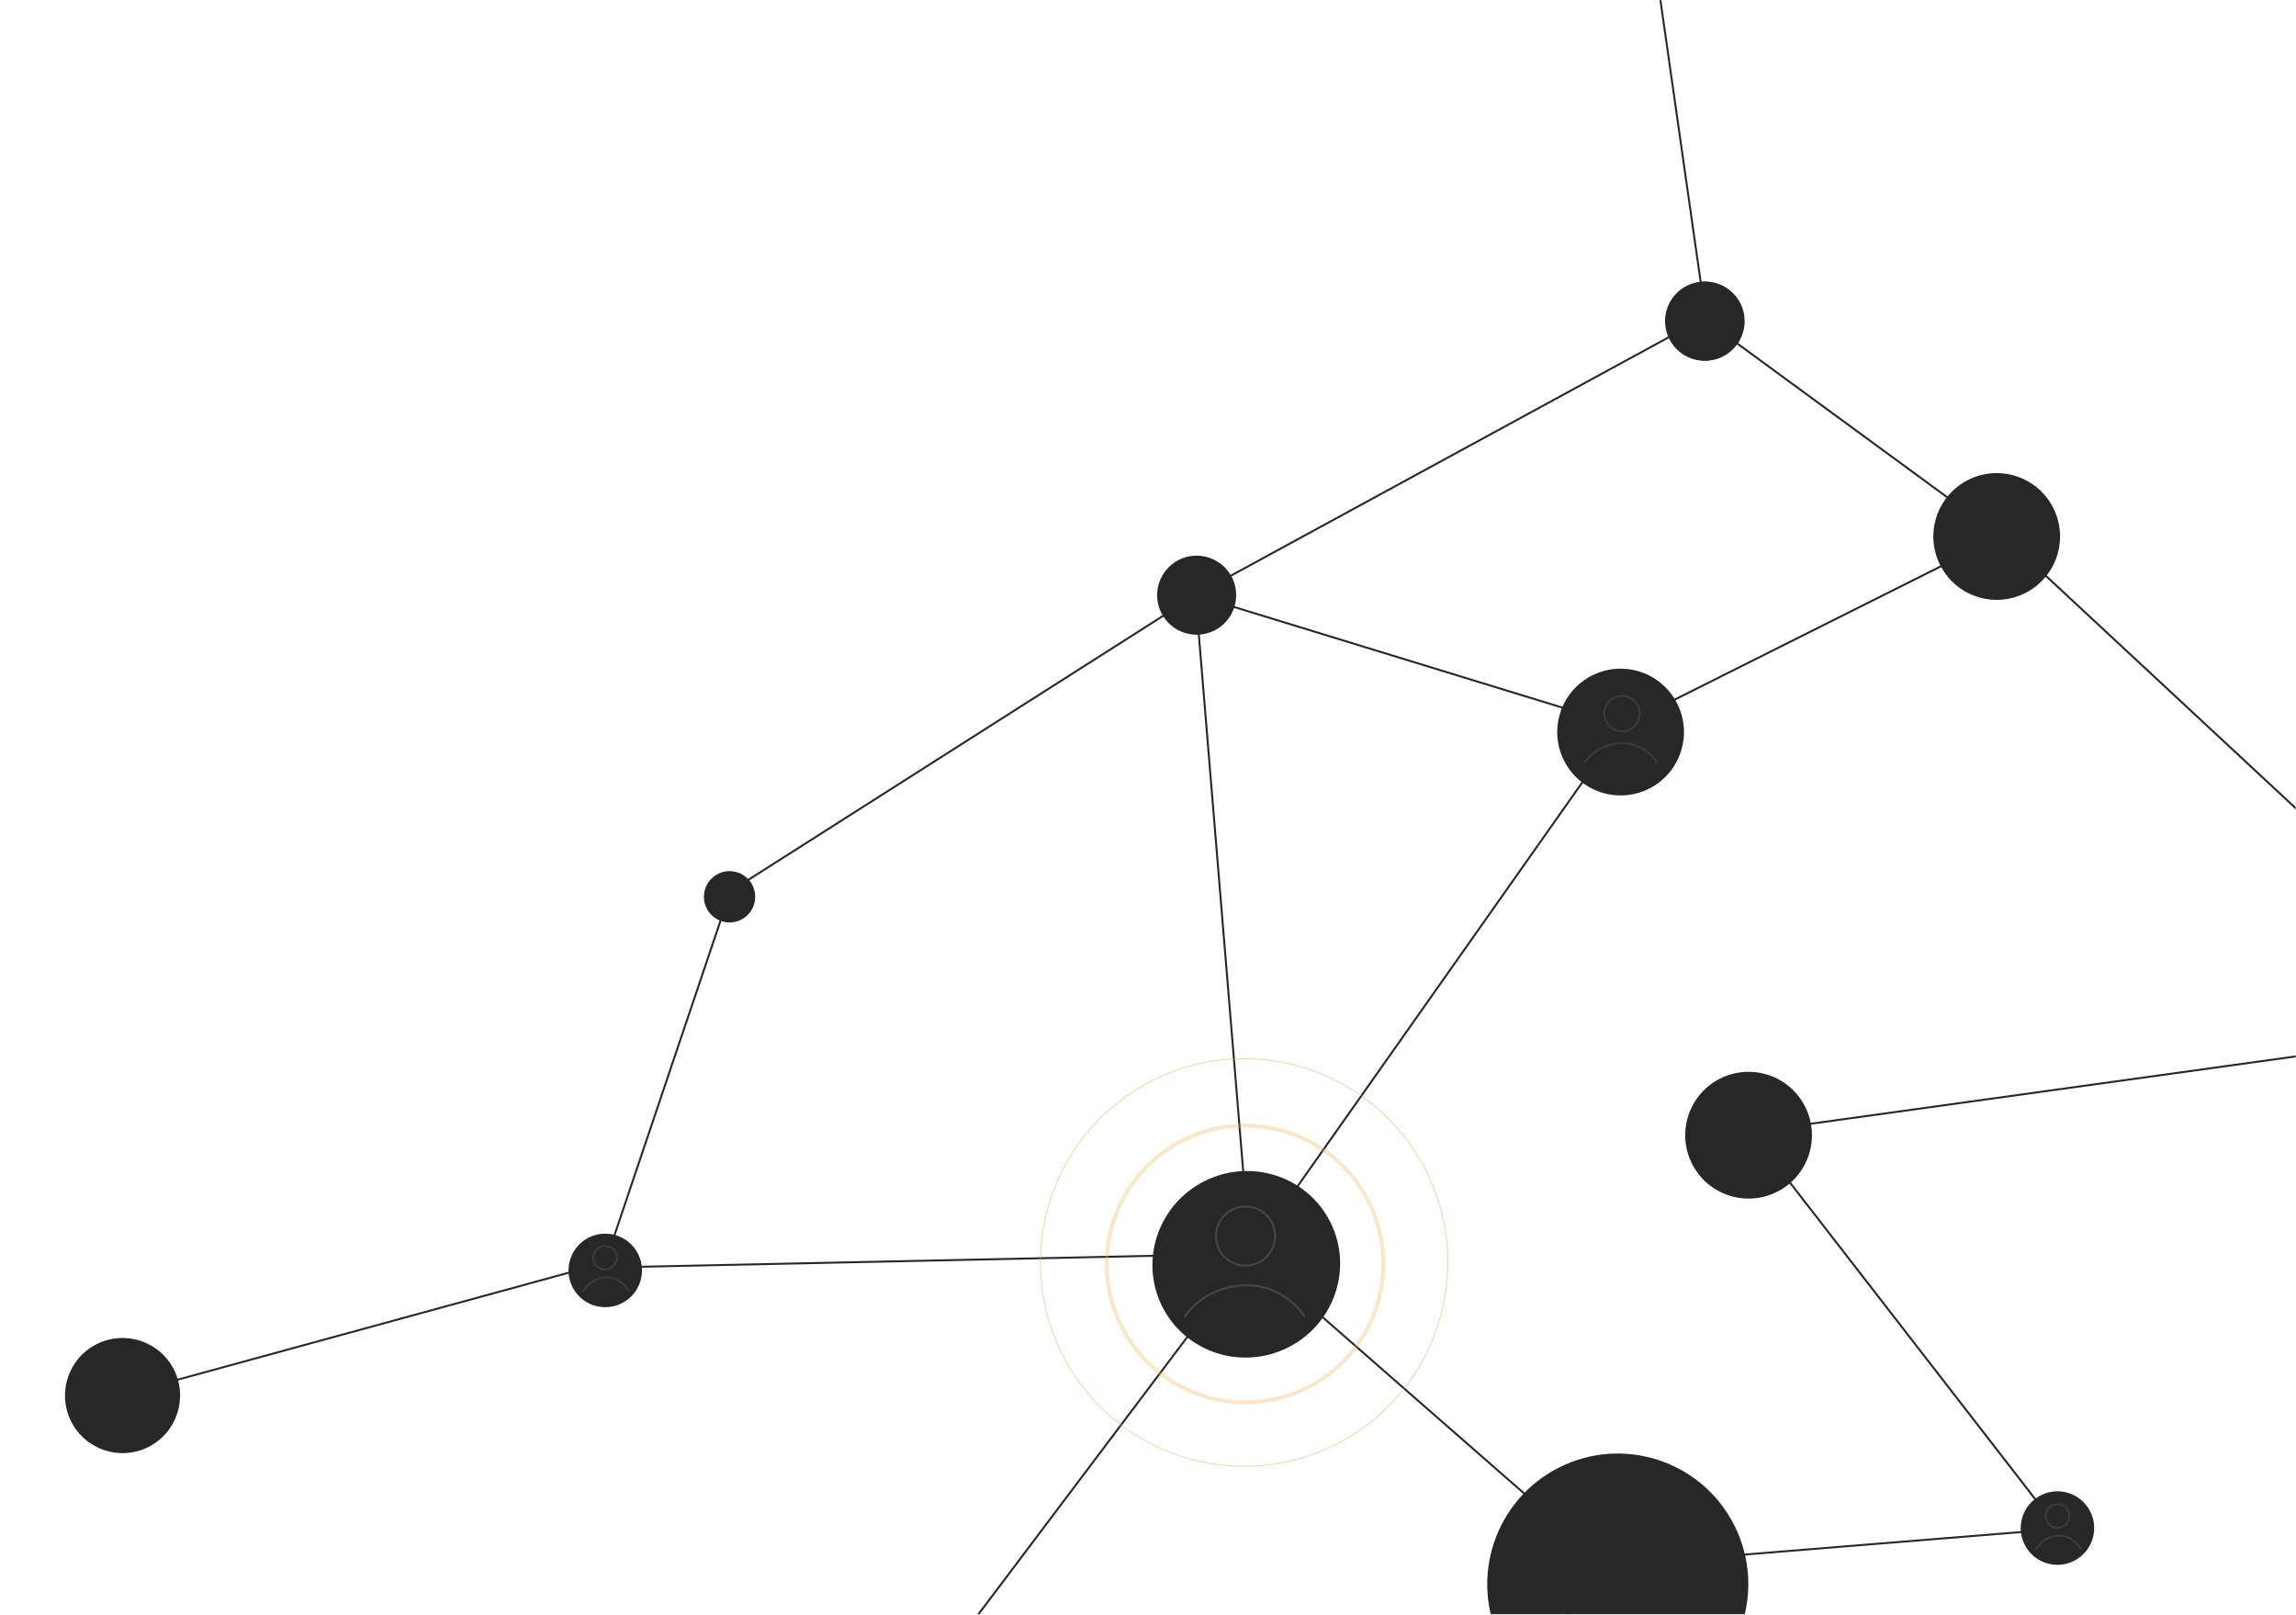 <svg width="1165" height="819" viewBox="0 0 1165 819" fill="none" xmlns="http://www.w3.org/2000/svg">
<mask id="mask0" mask-type="alpha" maskUnits="userSpaceOnUse" x="0" y="0" width="1165" height="819">
<rect width="1165" height="819" fill="#C4C4C4"/>
</mask>
<g mask="url(#mask0)">
<path d="M807.91 342.597C792.035 350.544 785.608 369.857 793.555 385.732C801.503 401.608 820.815 408.035 836.691 400.087C852.566 392.14 858.993 372.827 851.046 356.952C843.098 341.076 823.786 334.649 807.91 342.597Z" fill="#272727"/>
<path d="M306.251 642.972L305.778 642.813L305.55 643.488L306.262 643.472L306.251 642.972ZM370.637 452.083L370.369 451.661L370.22 451.756L370.164 451.924L370.637 452.083ZM51.165 911.861L51.169 911.361L49.702 911.348L50.856 912.254L51.165 911.861ZM257.203 1073.63L256.894 1074.02L257.077 1074.17L257.305 1074.12L257.203 1073.63ZM1016.05 271.627L1016.4 271.261L1016.14 271.025L1015.83 271.18L1016.05 271.627ZM1282.65 519.525L1282.72 520.02L1283.76 519.875L1282.99 519.159L1282.65 519.525ZM888.375 574.258L888.306 573.763L887.45 573.882L887.98 574.564L888.375 574.258ZM1044.43 775.606L1044.47 776.105L1045.39 776.03L1044.82 775.3L1044.43 775.606ZM633.87 635.664L423.522 914.828L424.321 915.43L634.669 636.266L633.87 635.664ZM634.259 635.465L306.241 642.473L306.262 643.472L634.28 636.465L634.259 635.465ZM306.725 643.132L371.111 452.243L370.164 451.924L305.778 642.813L306.725 643.132ZM370.906 452.505L606.902 302.341L606.365 301.497L370.369 451.661L370.906 452.505ZM633.94 636.341L814.962 794.622L815.62 793.87L634.599 635.588L633.94 636.341ZM634.678 636.253L823.458 368.536L822.641 367.959L633.861 635.677L634.678 636.253ZM634.768 635.924L607.132 301.878L606.135 301.96L633.771 636.006L634.768 635.924ZM423.926 914.629L51.169 911.361L51.161 912.361L423.917 915.629L423.926 914.629ZM50.856 912.254L256.894 1074.02L257.512 1073.24L51.474 911.468L50.856 912.254ZM257.305 1074.12L655.047 991.451L654.844 990.472L257.101 1073.14L257.305 1074.12ZM423.765 915.604L654.79 991.437L655.102 990.487L424.077 914.654L423.765 915.604ZM606.487 302.397L822.903 368.725L823.196 367.769L606.78 301.441L606.487 302.397ZM823.273 368.694L1016.28 272.074L1015.83 271.18L822.826 367.8L823.273 368.694ZM1015.71 271.993L1282.31 519.891L1282.99 519.159L1016.4 271.261L1015.71 271.993ZM1282.58 519.029L888.306 573.763L888.444 574.753L1282.72 520.02L1282.58 519.029ZM887.98 574.564L1044.03 775.913L1044.82 775.3L888.77 573.952L887.98 574.564ZM1044.39 775.108L815.25 793.748L815.332 794.744L1044.47 776.105L1044.39 775.108ZM814.903 793.93L654.558 990.646L655.333 991.278L815.679 794.562L814.903 793.93Z" fill="#272727"/>
<path d="M856.208 144.977C846.304 149.935 842.295 161.983 847.253 171.888C852.211 181.792 864.259 185.801 874.163 180.843C884.067 175.885 888.077 163.837 883.118 153.933C878.16 144.029 866.112 140.019 856.208 144.977Z" fill="#272727"/>
<path d="M49.113 681.797C34.691 689.017 28.853 706.561 36.073 720.983C43.292 735.405 60.836 741.243 75.258 734.023C89.68 726.804 95.519 709.26 88.299 694.838C81.079 680.416 63.535 674.577 49.113 681.797Z" fill="#272727"/>
<line x1="62.144" y1="707.518" x2="296.144" y2="643.518" stroke="#272727"/>
<line x1="607.036" y1="301.561" x2="866.036" y2="160.561" stroke="#272727"/>
<line x1="865.571" y1="162.597" x2="1018.57" y2="274.597" stroke="#272727"/>
<path d="M998.745 243.39C982.87 251.338 976.443 270.65 984.39 286.525C992.338 302.401 1011.65 308.828 1027.53 300.881C1043.4 292.933 1049.83 273.621 1041.88 257.745C1033.93 241.87 1014.62 235.443 998.745 243.39Z" fill="#272727"/>
<path d="M791.219 744.34C758.513 760.713 745.273 800.499 761.646 833.205C778.018 865.911 817.805 879.151 850.51 862.779C883.216 846.406 896.457 806.62 880.084 773.914C863.711 741.208 823.925 727.968 791.219 744.34Z" fill="#272727"/>
<path d="M611.233 599.115C587.666 610.913 578.023 639.379 589.696 662.695C601.368 686.012 629.935 695.349 653.503 683.551C677.07 671.753 686.712 643.287 675.04 619.971C663.367 596.655 634.8 587.317 611.233 599.115Z" fill="#272727"/>
<path opacity="0.3" d="M601 668C601 668 610.632 652.546 631.5 652.013C652.369 651.48 662 668 662 668" stroke="#8E8F91"/>
<circle opacity="0.3" cx="632" cy="627" r="15" stroke="#8E8F91"/>
<path opacity="0.3" fill-rule="evenodd" clip-rule="evenodd" d="M600.316 578.407C565.645 595.764 551.609 637.94 568.966 672.61C586.322 707.281 628.498 721.317 663.169 703.96C697.839 686.604 711.875 644.428 694.519 609.757C677.162 575.087 634.986 561.051 600.316 578.407Z" stroke="#EDAD47" stroke-width="2"/>
<path opacity="0.5" fill-rule="evenodd" clip-rule="evenodd" d="M584.993 547.976C533.944 573.532 513.277 635.633 538.833 686.682C564.389 737.732 626.489 758.398 677.539 732.843C728.588 707.287 749.255 645.186 723.699 594.137C698.143 543.087 636.042 522.421 584.993 547.976Z" stroke="#EDAD47" stroke-width="0.5"/>
<path d="M872.844 547.101C856.969 555.048 850.542 574.361 858.489 590.236C866.437 606.112 885.749 612.539 901.624 604.591C917.5 596.644 923.927 577.331 915.979 561.456C908.032 545.58 888.72 539.153 872.844 547.101Z" fill="#272727"/>
<path d="M1035.61 758.459C1026.41 763.069 1022.68 774.27 1027.29 783.478C1031.9 792.686 1043.1 796.413 1052.31 791.804C1061.51 787.194 1065.24 775.993 1060.63 766.785C1056.02 757.577 1044.82 753.85 1035.61 758.459Z" fill="#272727"/>
<path opacity="0.2" d="M1033 786C1033 786 1036.63 779.239 1044.5 779.006C1052.37 778.772 1056 786 1056 786" stroke="#8E8F91"/>
<circle opacity="0.2" cx="1044" cy="769" r="6" stroke="#8E8F91"/>
<path d="M298.764 627.765C289.557 632.374 285.829 643.576 290.438 652.783C295.048 661.991 306.249 665.719 315.457 661.109C324.665 656.5 328.392 645.299 323.783 636.091C319.173 626.883 307.972 623.155 298.764 627.765Z" fill="#272727"/>
<path opacity="0.2" d="M296 655C296 655 299.632 648.239 307.5 648.006C315.369 647.772 319 655 319 655" stroke="#8E8F91"/>
<circle opacity="0.2" cx="307" cy="638" r="6" stroke="#8E8F91"/>
<path d="M598.208 283.977C588.304 288.935 584.295 300.984 589.253 310.888C594.211 320.792 606.259 324.801 616.163 319.843C626.067 314.885 630.077 302.837 625.118 292.933C620.16 283.029 608.112 279.019 598.208 283.977Z" fill="#272727"/>
<path d="M364.36 443.274C357.934 446.491 355.332 454.309 358.549 460.736C361.766 467.162 369.584 469.764 376.011 466.547C382.438 463.33 385.04 455.512 381.822 449.085C378.605 442.658 370.787 440.056 364.36 443.274Z" fill="#272727"/>
<path opacity="0.2" d="M804 387C804 387 809.842 377.341 822.5 377.008C835.158 376.675 841 387 841 387" stroke="#8E8F91"/>
<circle opacity="0.2" cx="823" cy="362" r="9" stroke="#8E8F91"/>
<path d="M855.933 144.977C846.029 149.935 842.019 161.984 846.977 171.888C851.935 181.792 863.984 185.801 873.888 180.843C883.792 175.885 887.801 163.837 882.843 153.933C877.885 144.029 865.837 140.019 855.933 144.977Z" fill="#272727"/>
<line x1="867.505" y1="175.071" x2="838.505" y2="-27.929" stroke="#272727"/>
</g>
</svg>
